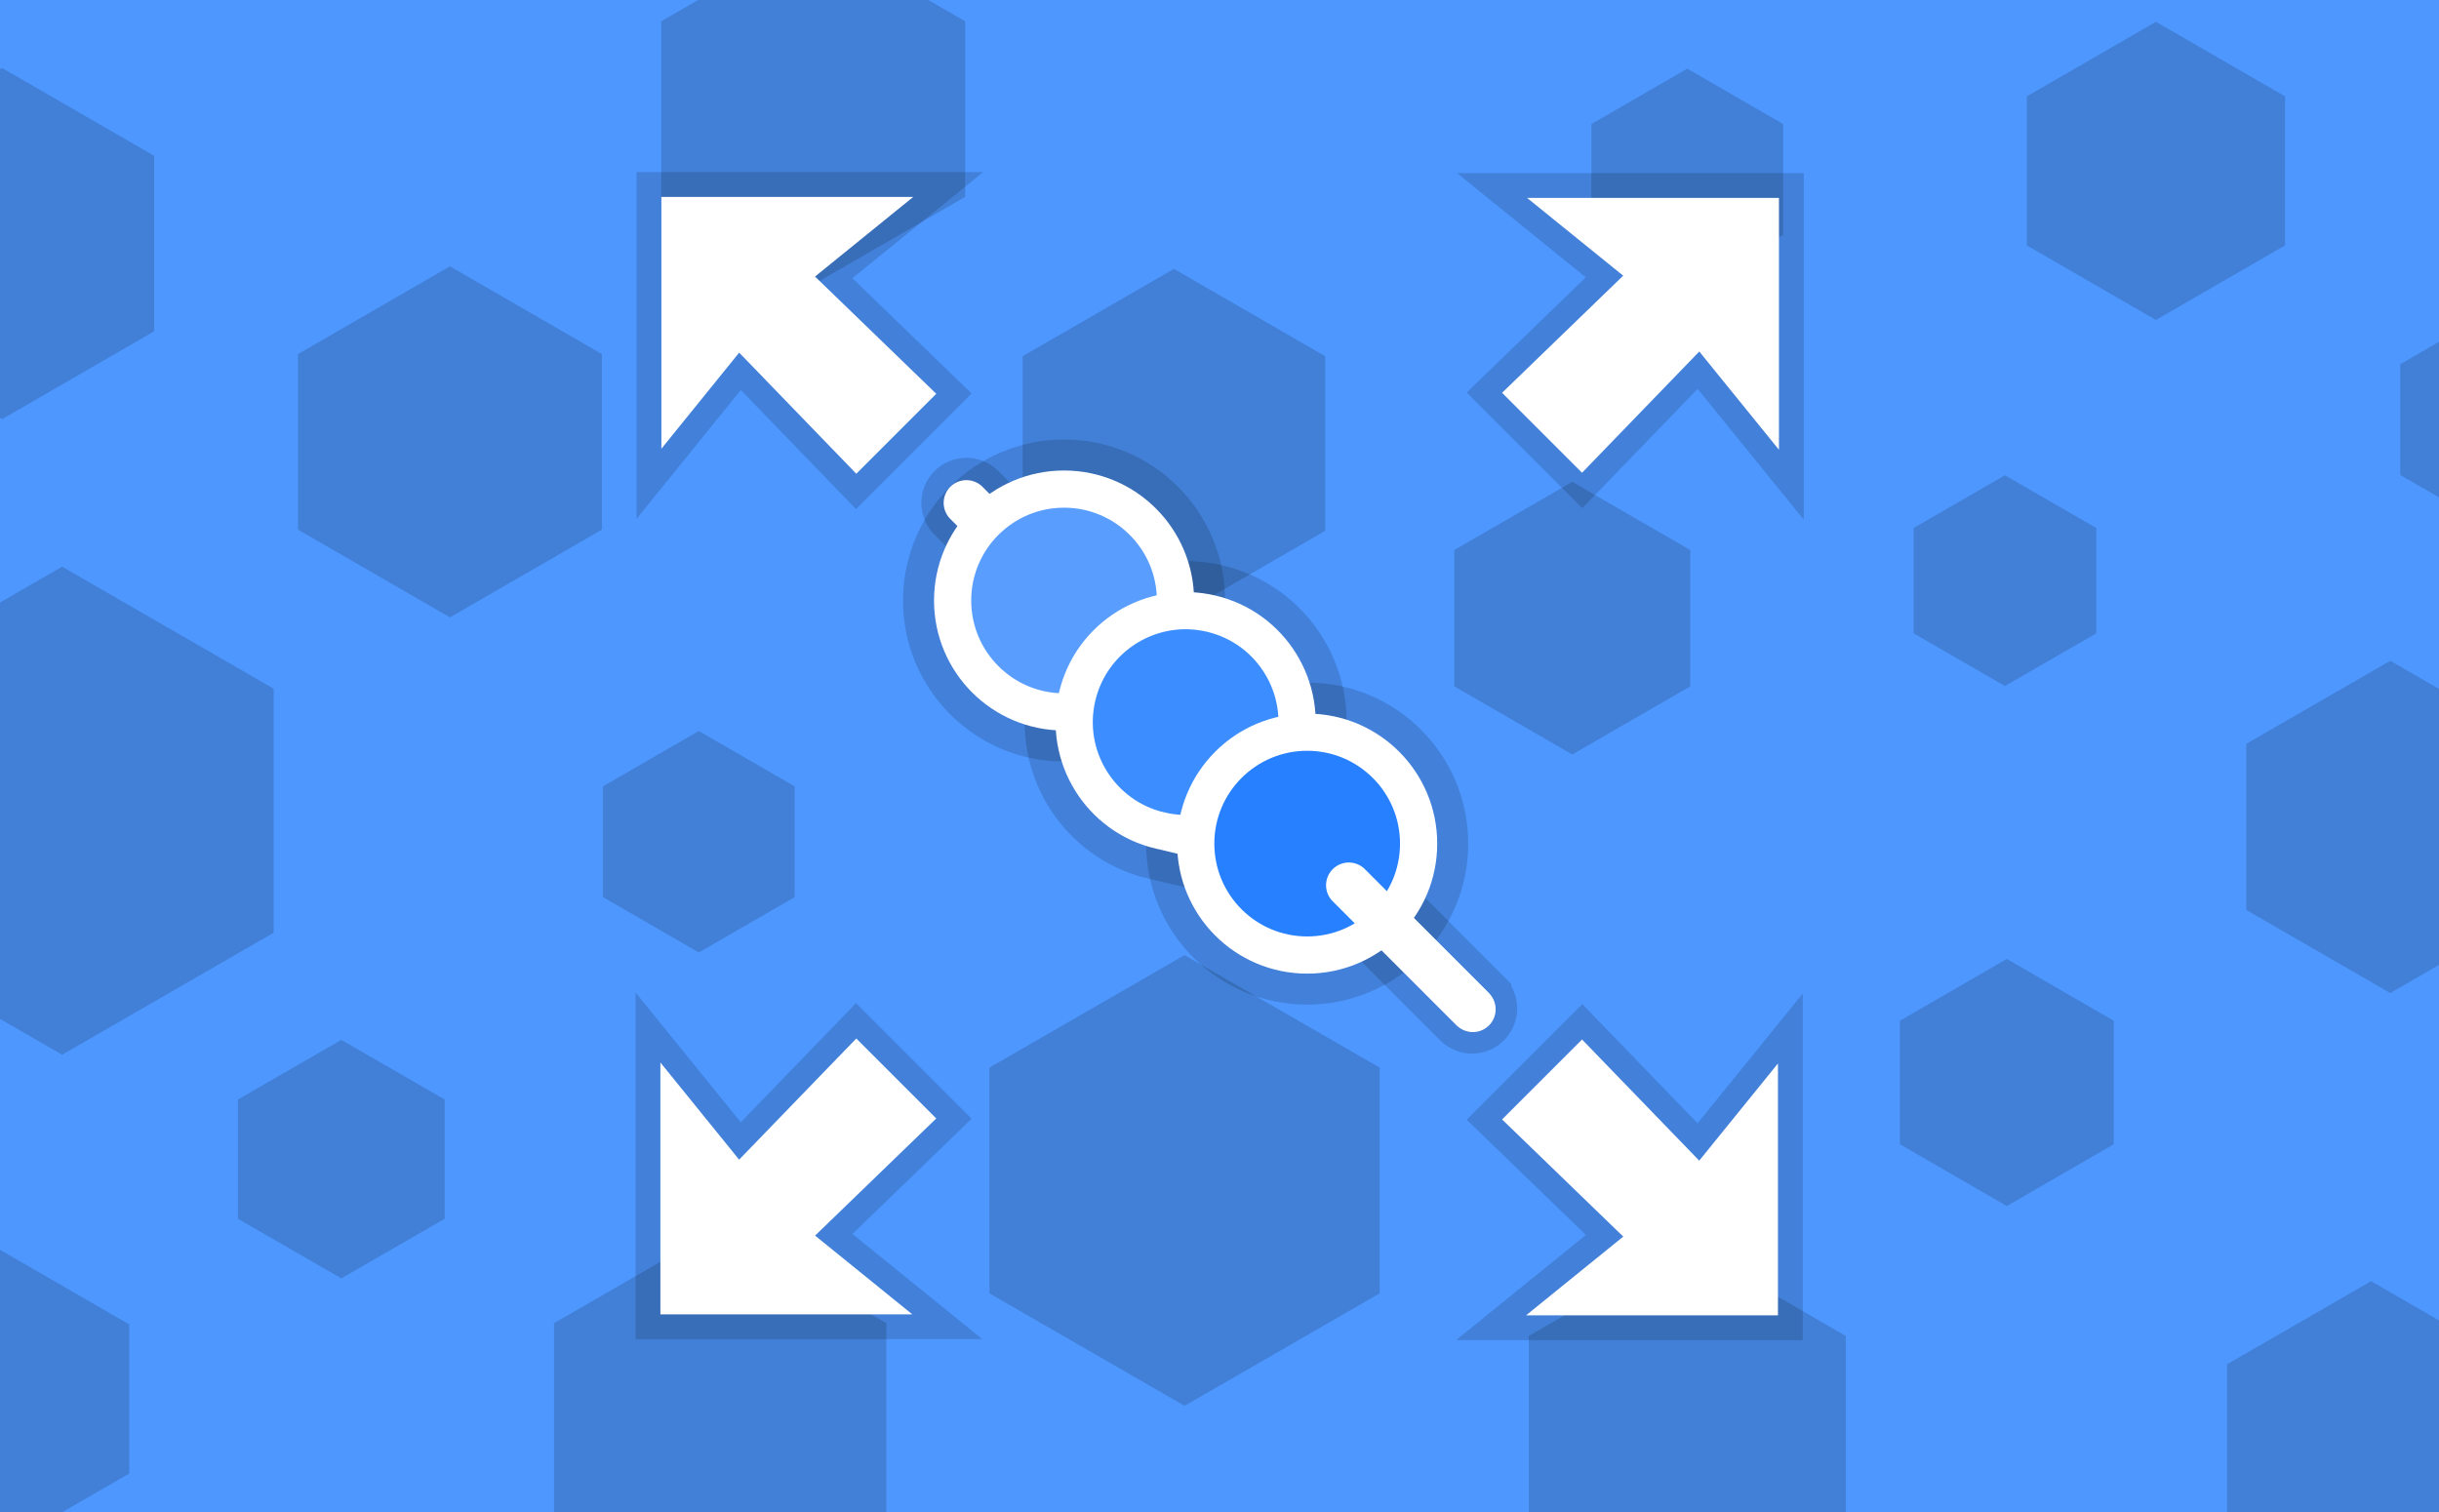 <svg xmlns="http://www.w3.org/2000/svg" width="600" height="372" viewBox="17.199 54.723 600 372">
    <rect x="17.199" y="54.723" width="600" height="372" fill="#333333" stroke="none"/>
    <path fill="#96f" d="M17.2 426.723v-372h600v372z"
        style="mix-blend-mode:normal;fill:#4d97ff;fill-opacity:1;fill-rule:nonzero;stroke:none;stroke-width:1.114;stroke-linecap:butt;stroke-linejoin:miter;stroke-miterlimit:10;stroke-dasharray:none;stroke-dashoffset:0" />
    <path fill="#8250e6"
        d="m308.605 289.716 48.002 27.669v55.547l-48.002 27.67-48.001-27.67v-55.547zm95.374-116.44 29.032 16.77v33.537l-29.032 16.77-29.031-16.77v-33.538zm201.229 44.019 35.424 20.437v40.875l-35.424 20.437-35.425-20.437v-40.875zM32.484 194.14l52.037 30.02v60.042l-52.037 30.02-52.035-30.02v-60.041zm95.407-73.896 37.38 21.595v43.19l-37.38 21.595-37.383-21.595v-43.19zm61.221 114.325 23.582 13.625v27.25l-23.582 13.624-23.581-13.624v-27.25zm321.77 56.09 26.306 15.196v30.394l-26.306 15.197-26.307-15.197v-30.394zm-316.516 66.027 40.875 23.582v47.163l-40.875 23.581-40.874-23.581v-47.163ZM547.564 60.085l31.757 18.341v36.682l-31.757 18.342-31.756-18.342V78.426ZM101.166 310.566l25.43 14.671v29.34l-25.43 14.671-25.43-14.67v-29.34zm331.111 50.314 38.988 22.533v45.067l-38.988 22.533-38.988-22.533v-45.067zm0-289.266 23.581 13.625v27.25l-23.581 13.624-23.581-13.625v-27.25Zm78.143 100.045 22.467 12.961v25.925l-22.467 12.963-22.469-12.963V184.62ZM17.733 71.46l37.382 21.595v43.19l-37.382 21.595-37.382-21.595v-43.19Zm582.753 298.48 35.425 20.438v40.874l-35.425 20.437-35.424-20.437V390.38Zm-583.25-7.711 31.756 18.34v36.683l-31.756 18.341-31.757-18.341v-36.682zm288.75-241.357 37.205 21.485v42.97l-37.206 21.486-37.206-21.485v-42.97zm-88.734-82.507 37.382 21.595v43.191l-37.382 21.594-37.382-21.595v-43.19Zm413.998 92.342 23.582 13.625v27.25l-23.582 13.624-23.581-13.625v-27.25z"
        style="mix-blend-mode:normal;fill:#4280d7;fill-opacity:1;fill-rule:nonzero;stroke:none;stroke-width:1.048;stroke-linecap:butt;stroke-linejoin:miter;stroke-miterlimit:10;stroke-dasharray:none;stroke-dashoffset:0" />
    <path fill="none" stroke="#000" stroke-opacity=".149" stroke-width="10"
        d="M258.45 138.443h50.79l-19.808 16.064 24.446 23.64-16.124 16.123-23.616-24.42-15.688 19.383z"
        style="mix-blend-mode:normal;fill-rule:nonzero;stroke-linecap:butt;stroke-linejoin:miter;stroke-miterlimit:10;stroke-dasharray:none;stroke-dashoffset:0"
        transform="translate(-135.41 -65.734) scale(1.22)" />
    <path fill="#fff" d="M258.45 138.443h50.79l-19.808 16.064 24.446 23.64-16.124 16.123-23.616-24.42-15.688 19.383z"
        style="mix-blend-mode:normal;fill-rule:nonzero;stroke-linecap:butt;stroke-linejoin:miter;stroke-miterlimit:10;stroke-dasharray:none;stroke-dashoffset:0"
        transform="translate(-135.41 -65.734) scale(1.22)" />
    <path fill="none" stroke="#000" stroke-opacity=".149" stroke-width="10"
        d="M483.799 138.642v50.791l-16.065-19.808-23.64 24.445-16.123-16.124 24.42-23.615-19.383-15.689z"
        style="mix-blend-mode:normal;fill-rule:nonzero;stroke-linecap:butt;stroke-linejoin:miter;stroke-miterlimit:10;stroke-dasharray:none;stroke-dashoffset:0"
        transform="translate(-135.41 -65.734) scale(1.22)" />
    <path fill="#fff" d="M483.799 138.642v50.791l-16.065-19.808-23.64 24.445-16.123-16.124 24.42-23.615-19.383-15.689z"
        style="mix-blend-mode:normal;fill-rule:nonzero;stroke-linecap:butt;stroke-linejoin:miter;stroke-miterlimit:10;stroke-dasharray:none;stroke-dashoffset:0"
        transform="translate(-135.41 -65.734) scale(1.22)" />
    <path fill="none" stroke="#000" stroke-opacity=".149" stroke-width="10"
        d="m444.095 308.364 23.626 24.432 15.878-19.595v50.79h-50.791l19.595-15.877-24.432-23.627z"
        style="mix-blend-mode:normal;fill-rule:nonzero;stroke-linecap:butt;stroke-linejoin:miter;stroke-miterlimit:10;stroke-dasharray:none;stroke-dashoffset:0"
        transform="translate(-135.41 -65.734) scale(1.22)" />
    <path fill="#fff" d="m444.095 308.364 23.626 24.432 15.878-19.595v50.79h-50.791l19.595-15.877-24.432-23.627z"
        style="mix-blend-mode:normal;fill-rule:nonzero;stroke-linecap:butt;stroke-linejoin:miter;stroke-miterlimit:10;stroke-dasharray:none;stroke-dashoffset:0"
        transform="translate(-135.41 -65.734) scale(1.22)" />
    <path fill="none" stroke="#000" stroke-opacity=".149" stroke-width="10"
        d="m313.878 324.288-24.433 23.626 19.595 15.877h-50.79v-50.79l15.877 19.595 23.627-24.432z"
        style="mix-blend-mode:normal;fill-rule:nonzero;stroke-linecap:butt;stroke-linejoin:miter;stroke-miterlimit:10;stroke-dasharray:none;stroke-dashoffset:0"
        transform="translate(-135.41 -65.734) scale(1.22)" />
    <path fill="#fff" d="m313.878 324.288-24.433 23.626 19.595 15.877h-50.79v-50.79l15.877 19.595 23.627-24.432z"
        style="mix-blend-mode:normal;fill-rule:nonzero;stroke-linecap:butt;stroke-linejoin:miter;stroke-miterlimit:10;stroke-dasharray:none;stroke-dashoffset:0"
        transform="translate(-135.41 -65.734) scale(1.22)" />
    <path fill="none" stroke="#000" stroke-opacity=".149" stroke-width="10"
        d="M421.924 306.202c-1.045 0-2.09-.4-2.889-1.195L317.07 203.039a4.087 4.087 0 0 1 0-5.777 4.087 4.087 0 0 1 5.777 0l101.965 101.965a4.087 4.087 0 0 1-2.888 6.975z"
        style="mix-blend-mode:normal;fill-rule:nonzero;stroke-linecap:butt;stroke-linejoin:miter;stroke-miterlimit:10;stroke-dasharray:none;stroke-dashoffset:0"
        transform="translate(-135.41 -65.734) scale(1.22)" />
    <path fill="none" stroke="#000" stroke-opacity=".149" stroke-width="20"
        d="M362.115 219.837c0 12.41-10.06 22.469-22.47 22.469-12.409 0-22.468-10.06-22.468-22.469 0-12.41 10.06-22.469 22.468-22.469 12.41 0 22.47 10.06 22.47 22.469z"
        style="mix-blend-mode:normal;fill-rule:nonzero;stroke-linecap:butt;stroke-linejoin:miter;stroke-miterlimit:10;stroke-dasharray:none;stroke-dashoffset:0"
        transform="translate(-135.41 -65.734) scale(1.22)" />
    <path fill="none" stroke="#000" stroke-opacity=".149" stroke-width="20"
        d="M359 266.224c-12.077-2.853-19.556-14.955-16.704-27.032 2.852-12.077 14.954-19.556 27.031-16.704 12.077 2.852 19.556 14.954 16.704 27.031-2.852 12.077-14.954 19.556-27.031 16.704z"
        style="mix-blend-mode:normal;fill-rule:nonzero;stroke-linecap:butt;stroke-linejoin:miter;stroke-miterlimit:10;stroke-dasharray:none;stroke-dashoffset:0"
        transform="translate(-135.41 -65.734) scale(1.22)" />
    <path fill="none" stroke="#000" stroke-opacity=".149" stroke-width="20"
        d="M411.142 268.861c0 12.41-10.063 22.472-22.472 22.472-12.41 0-22.47-10.063-22.47-22.472s10.06-22.469 22.47-22.469c12.409 0 22.472 10.063 22.472 22.47z"
        style="mix-blend-mode:normal;fill-rule:nonzero;stroke-linecap:butt;stroke-linejoin:miter;stroke-miterlimit:10;stroke-dasharray:none;stroke-dashoffset:0"
        transform="translate(-135.41 -65.734) scale(1.22)" />
    <path fill="#fff" stroke="#fff"
        d="M421.924 306.202c-1.045 0-2.09-.4-2.889-1.195L317.07 203.039a4.087 4.087 0 0 1 0-5.777 4.087 4.087 0 0 1 5.777 0l101.965 101.965a4.087 4.087 0 0 1-2.888 6.975z"
        style="mix-blend-mode:normal;fill-rule:nonzero;stroke-linecap:butt;stroke-linejoin:miter;stroke-miterlimit:10;stroke-dasharray:none;stroke-dashoffset:0"
        transform="translate(-135.41 -65.734) scale(1.22)" />
    <path fill="#aa80ff" stroke="#fff" stroke-width="7.5"
        d="M362.115 219.837c0 12.41-10.06 22.469-22.47 22.469-12.409 0-22.468-10.06-22.468-22.469 0-12.41 10.06-22.469 22.468-22.469 12.41 0 22.47 10.06 22.47 22.469z"
        style="mix-blend-mode:normal;fill:#599eff;fill-opacity:1;fill-rule:nonzero;stroke-linecap:butt;stroke-linejoin:miter;stroke-miterlimit:10;stroke-dasharray:none;stroke-dashoffset:0"
        transform="translate(-135.41 -65.734) scale(1.22)" />
    <path fill="#8a5ce6" stroke="#fff" stroke-width="7.5"
        d="M359 266.224c-12.077-2.853-19.556-14.955-16.704-27.032 2.852-12.077 14.954-19.556 27.031-16.704 12.077 2.852 19.556 14.954 16.704 27.031-2.852 12.077-14.954 19.556-27.031 16.704z"
        style="mix-blend-mode:normal;fill:#3c8dff;fill-opacity:1;fill-rule:nonzero;stroke-linecap:butt;stroke-linejoin:miter;stroke-miterlimit:10;stroke-dasharray:none;stroke-dashoffset:0"
        transform="translate(-135.41 -65.734) scale(1.22)" />
    <path fill="#7a45e6" stroke="#fff" stroke-width="7.5"
        d="M411.142 268.861c0 12.41-10.063 22.472-22.472 22.472-12.41 0-22.47-10.063-22.47-22.472s10.06-22.469 22.47-22.469c12.409 0 22.472 10.063 22.472 22.47z"
        style="mix-blend-mode:normal;fill:#2680ff;fill-opacity:1;fill-rule:nonzero;stroke-linecap:butt;stroke-linejoin:miter;stroke-miterlimit:10;stroke-dasharray:none;stroke-dashoffset:0"
        transform="translate(-135.41 -65.734) scale(1.22)" />
    <path fill="#fff" stroke="#fff"
        d="M422.089 306.368c-1.044 0-2.09-.4-2.888-1.195l-25.024-25.025a4.081 4.081 0 0 1 0-5.777 4.087 4.087 0 0 1 5.776 0l25.025 25.025a4.087 4.087 0 0 1 0 5.777 4.097 4.097 0 0 1-2.888 1.195z"
        style="mix-blend-mode:normal;fill-rule:nonzero;stroke-linecap:butt;stroke-linejoin:miter;stroke-miterlimit:10;stroke-dasharray:none;stroke-dashoffset:0"
        transform="translate(-135.41 -65.734) scale(1.22)" />
</svg>
